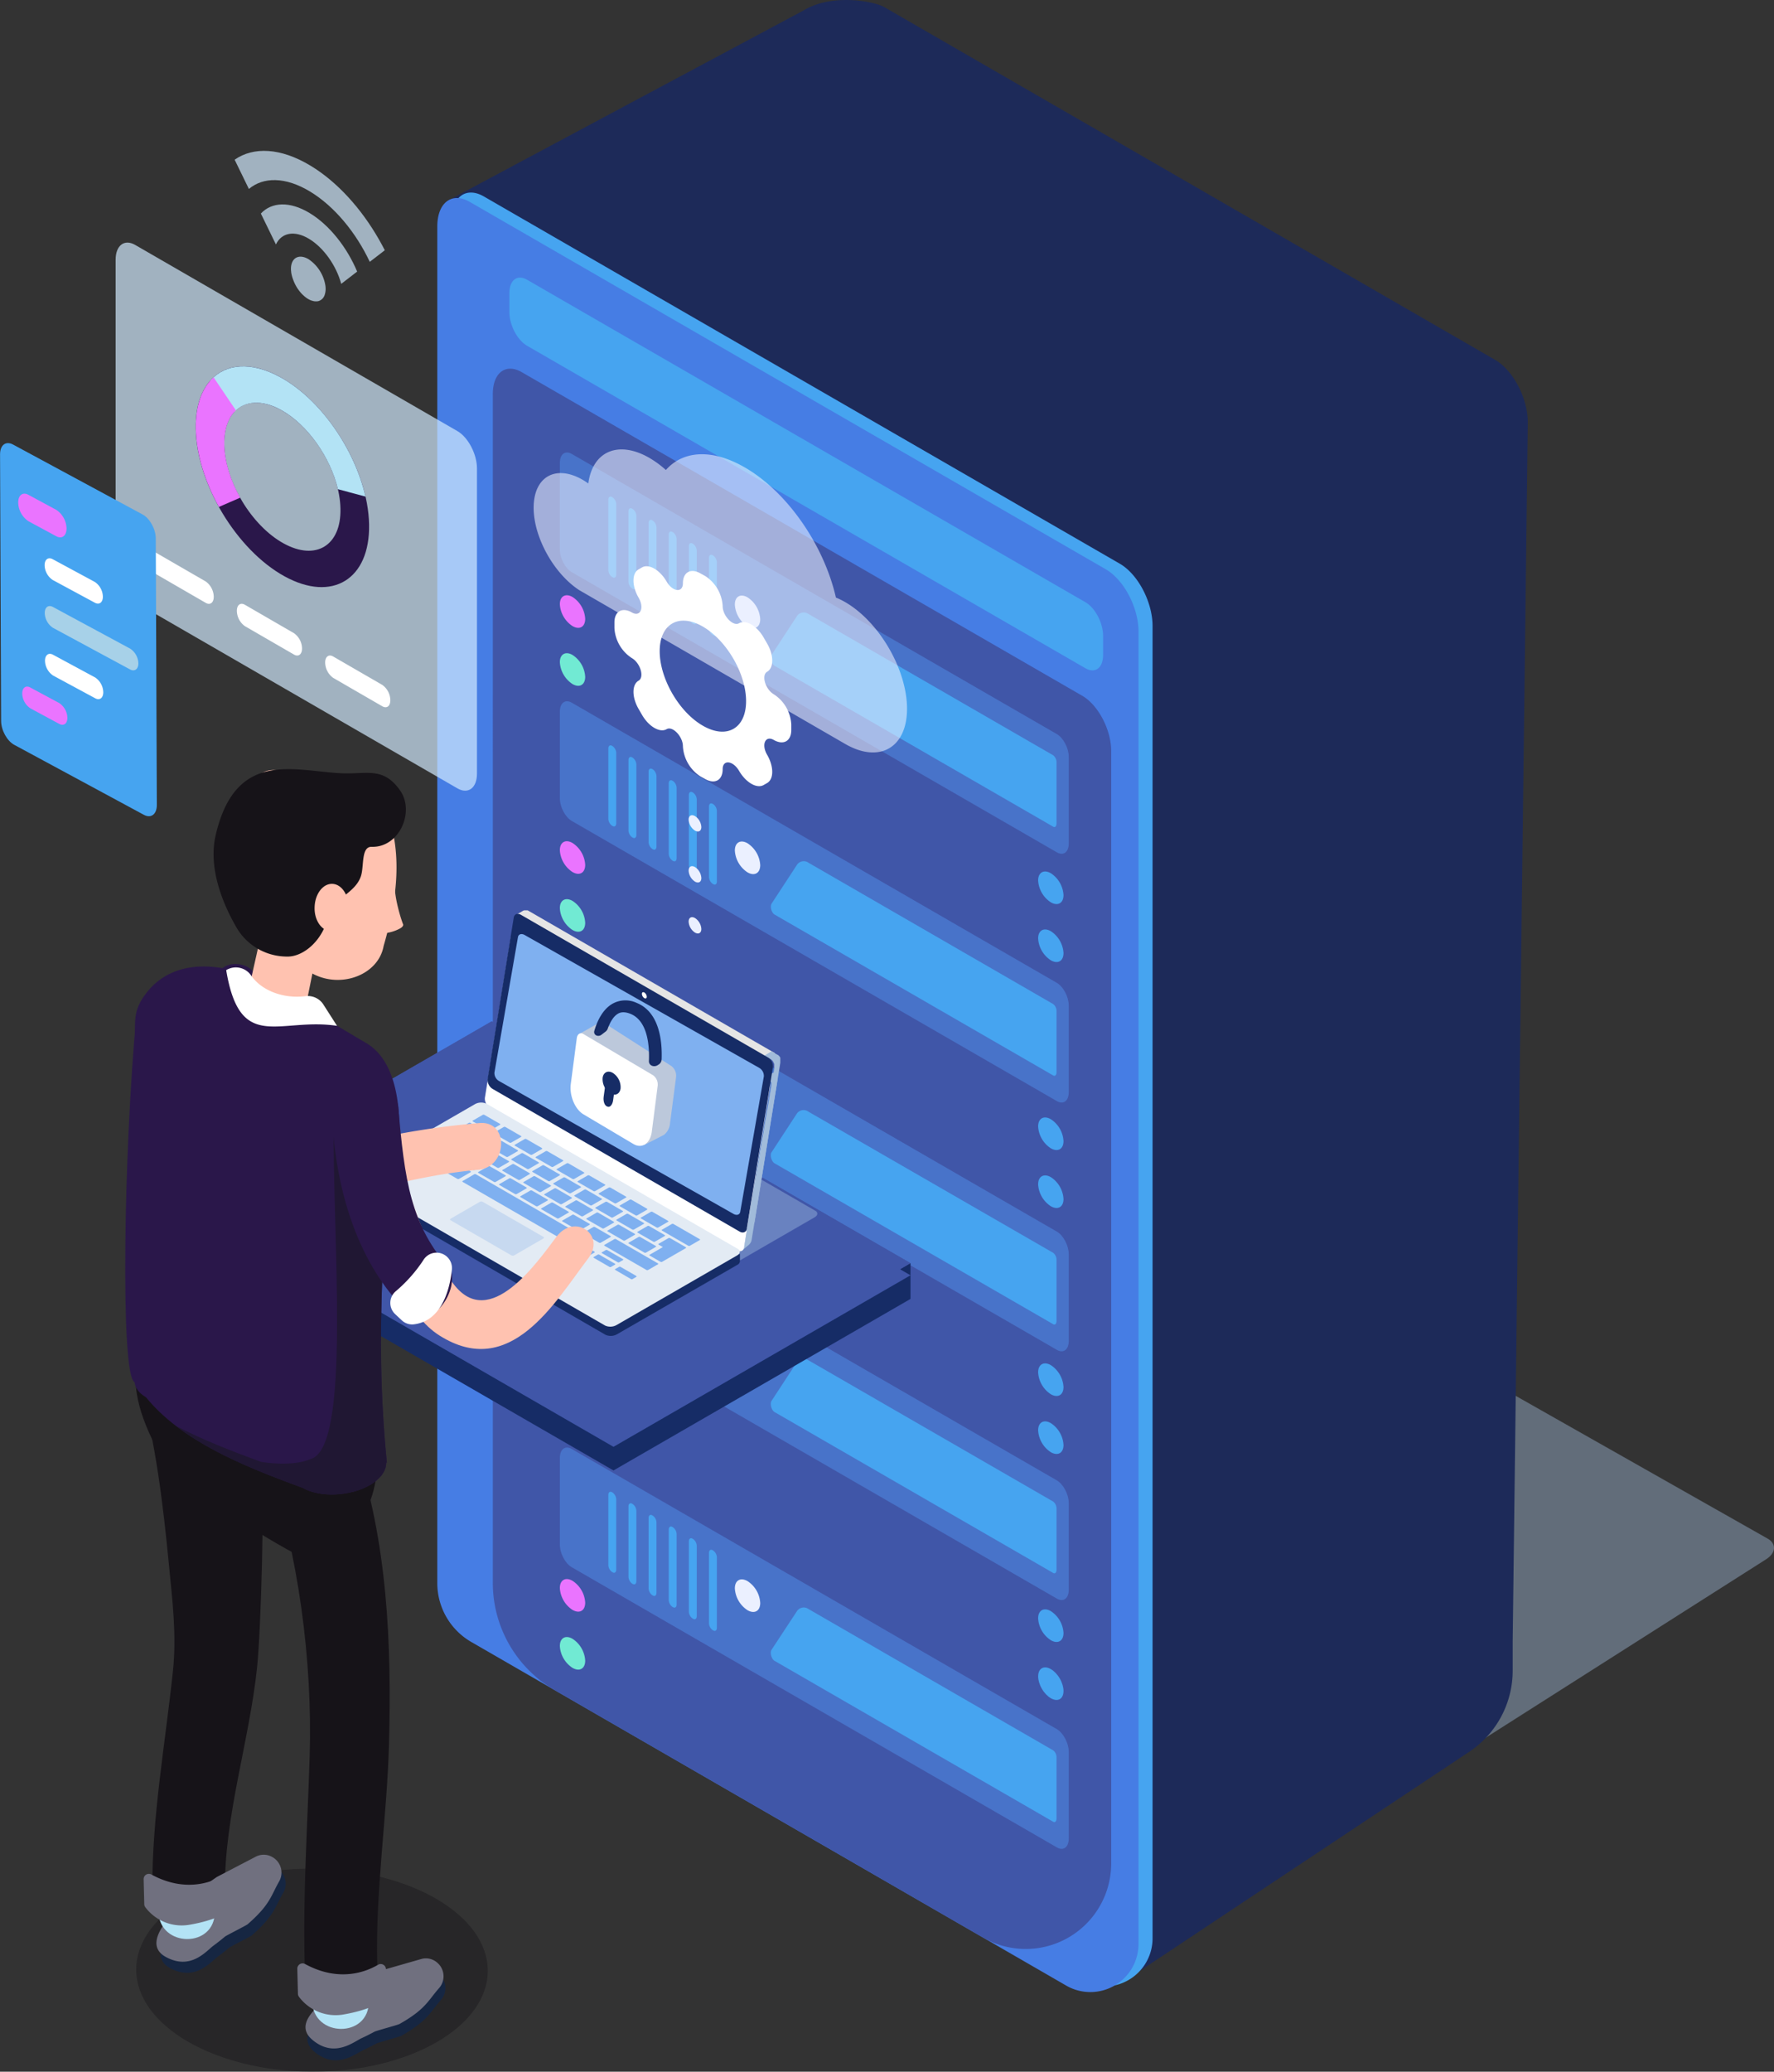 <svg xmlns="http://www.w3.org/2000/svg" viewBox="0 0 649.61 758.38">
  <rect x="0" y="0" width="649.61" height="758.38" fill="#333333" stroke="none"/>
  <title>infrastructuresupport</title>
  <g style="isolation: isolate">
    <g id="image">
      <path d="M1265.46,805.05,980.4,643.57c-3.3-1.87-3.07-5.26.5-7.53l128.15-81.49c3.57-2.27,9.19-2.6,12.49-.73L1406.61,715.3c3.29,1.86,3.07,5.25-.5,7.53L1278,804.32C1274.38,806.59,1268.76,806.92,1265.46,805.05Z" transform="translate(-759.33 -152.07)" style="fill: #a8c4e5;opacity: 0.4;mix-blend-mode: multiply"/>
      <path d="M881.37,525.62c-21.2-3.19-38.47,13-43.54-17.54l1.88-.45c3.21-4.38,10.79-2.84,12.67.66,3,5.64,8.94,7.52,17.49,6.47,2.56-.31-1.56,4.32-.16,6.49Z" transform="translate(-759.33 -152.07)" style="fill: #2a174a"/>
      <path d="M1306.82,283.8l-224-129.31c-4.55-2.19-19.14-4.66-29.12,1.34L923.35,225.52,1062,376.24l16.87,397c0,8.8,27.45,21.92,34.05,25.72,0,0,21-3.88,49.32-9.43l7.45,88.7,127.64-84.88a35.68,35.68,0,0,0,15.92-29.71V753.08l5.53-446.45C1318.77,297.83,1313.42,287.61,1306.82,283.8Z" transform="translate(-759.33 -152.07)" style="fill: #1d2a59"/>
      <path d="M1154.93,876.89a17.63,17.63,0,0,0,26.45-15.26V381.25c0-8.8-5.35-19-12-22.83L936.54,224c-6.6-3.81-11.95.23-11.95,9V729.53a24.9,24.9,0,0,0,12.46,21.57Z" transform="translate(-759.33 -152.07)" style="fill: #46a4f0"/>
      <ellipse cx="873.59" cy="873.29" rx="37.16" ry="64.36" transform="translate(-763.76 1590.06) rotate(-89.69)" style="fill: #161318;opacity: 0.4;mix-blend-mode: multiply"/>
      <path d="M1149.79,878.94a17.64,17.64,0,0,0,26.45-15.27V383.29c0-8.8-5.35-19-12-22.83L931.4,226c-6.59-3.81-11.94.23-11.94,9V731.58a24.89,24.89,0,0,0,12.45,21.56Z" transform="translate(-759.33 -152.07)" style="fill: #467de4"/>
      <path d="M1119.23,861.3a31.3,31.3,0,0,0,47-27.11V427c0-7.79-4.74-16.84-10.58-20.22L950.38,288.3c-5.85-3.37-10.59.21-10.59,8V731.5a45.36,45.36,0,0,0,22.69,39.29Z" transform="translate(-759.33 -152.07)" style="fill: #4056a8"/>
      <path d="M968.7,361.52l177.64,102.56c2.41,1.39,4.36-.08,4.36-3.29V429.13c0-3.21-2-6.94-4.36-8.33L968.7,318.24c-2.41-1.39-4.36.08-4.36,3.3v31.65C964.34,356.4,966.29,360.13,968.7,361.52Z" transform="translate(-759.33 -152.07)" style="fill: #4873c9"/>
      <path d="M1043,395.82l102,58.88c.67.38,1.21-.16,1.21-1.22V431.17a3.25,3.25,0,0,0-1.21-2.61l-89.59-51.72a3,3,0,0,0-4.36.93l-9.12,13.94C1041.18,392.75,1041.82,395.16,1043,395.82Z" transform="translate(-759.33 -152.07)" style="fill: #46a4f0"/>
      <path d="M1020.29,384.53l.21.13c.74.42,1.34,0,1.34-1V358a3.21,3.21,0,0,0-1.34-2.56l-.21-.12c-.74-.43-1.34,0-1.34,1V382A3.19,3.19,0,0,0,1020.29,384.53Z" transform="translate(-759.33 -152.07)" style="fill: #46a4f0"/>
      <path d="M1012.92,380.28l.21.12c.74.43,1.34,0,1.34-1V353.72a3.21,3.21,0,0,0-1.34-2.56l-.21-.12c-.74-.42-1.34,0-1.34,1v25.67A3.21,3.21,0,0,0,1012.92,380.28Z" transform="translate(-759.33 -152.07)" style="fill: #46a4f0"/>
      <path d="M1005.55,376l.21.12c.74.43,1.34,0,1.34-1V349.46a3.19,3.19,0,0,0-1.34-2.55l-.21-.12c-.74-.43-1.34,0-1.34,1v25.67A3.19,3.19,0,0,0,1005.55,376Z" transform="translate(-759.33 -152.07)" style="fill: #46a4f0"/>
      <path d="M998.18,371.77l.21.12c.74.42,1.33,0,1.33-1V345.21a3.2,3.2,0,0,0-1.33-2.56l-.21-.12c-.74-.43-1.34,0-1.34,1v25.67A3.21,3.21,0,0,0,998.18,371.77Z" transform="translate(-759.33 -152.07)" style="fill: #46a4f0"/>
      <path d="M990.81,367.51l.21.12c.73.43,1.33,0,1.33-1V341A3.21,3.21,0,0,0,991,338.4l-.21-.13c-.74-.42-1.34,0-1.34,1V365A3.2,3.2,0,0,0,990.81,367.51Z" transform="translate(-759.33 -152.07)" style="fill: #46a4f0"/>
      <path d="M983.44,363.26l.2.12c.74.42,1.34,0,1.34-1V336.7a3.21,3.21,0,0,0-1.34-2.56l-.2-.12c-.74-.43-1.34,0-1.34,1V360.7A3.22,3.22,0,0,0,983.44,363.26Z" transform="translate(-759.33 -152.07)" style="fill: #46a4f0"/>
      <path d="M968.7,452.59l177.64,102.56c2.41,1.39,4.36-.09,4.36-3.3V520.19c0-3.21-2-6.94-4.36-8.33L968.7,409.3c-2.41-1.39-4.36.09-4.36,3.3v31.65C964.34,447.47,966.29,451.2,968.7,452.59Z" transform="translate(-759.33 -152.07)" style="fill: #4873c9"/>
      <path d="M1043,486.88l102,58.88c.67.38,1.21-.16,1.21-1.21V522.23a3.23,3.23,0,0,0-1.21-2.6l-89.59-51.73a3,3,0,0,0-4.36.93l-9.12,13.94C1041.18,483.81,1041.82,486.23,1043,486.88Z" transform="translate(-759.33 -152.07)" style="fill: #46a4f0"/>
      <path d="M1020.29,475.6l.21.12c.74.43,1.34,0,1.34-1V449a3.21,3.21,0,0,0-1.34-2.56l-.21-.12c-.74-.43-1.34,0-1.34,1V473A3.21,3.21,0,0,0,1020.29,475.6Z" transform="translate(-759.33 -152.07)" style="fill: #46a4f0"/>
      <path d="M1012.92,471.34l.21.12c.74.43,1.34,0,1.34-1V444.78a3.19,3.19,0,0,0-1.34-2.55l-.21-.12c-.74-.43-1.34,0-1.34,1v25.67A3.19,3.19,0,0,0,1012.92,471.34Z" transform="translate(-759.33 -152.07)" style="fill: #46a4f0"/>
      <path d="M1005.55,467.09l.21.12c.74.42,1.34,0,1.34-1V440.53a3.21,3.21,0,0,0-1.34-2.56l-.21-.12c-.74-.43-1.34,0-1.34,1v25.67A3.21,3.21,0,0,0,1005.55,467.09Z" transform="translate(-759.33 -152.07)" style="fill: #46a4f0"/>
      <path d="M998.18,462.83l.21.12c.74.43,1.33,0,1.33-1V436.27a3.21,3.21,0,0,0-1.33-2.56l-.21-.12c-.74-.42-1.34,0-1.34,1v25.66A3.21,3.21,0,0,0,998.18,462.83Z" transform="translate(-759.33 -152.07)" style="fill: #46a4f0"/>
      <path d="M990.81,458.58l.21.12c.73.42,1.33,0,1.33-1V432a3.23,3.23,0,0,0-1.33-2.56l-.21-.12c-.74-.43-1.34,0-1.34,1V456A3.22,3.22,0,0,0,990.81,458.58Z" transform="translate(-759.33 -152.07)" style="fill: #46a4f0"/>
      <path d="M983.44,454.32l.2.12c.74.43,1.34,0,1.34-1V427.76a3.21,3.21,0,0,0-1.34-2.56l-.2-.12c-.74-.42-1.34,0-1.34,1v25.67A3.21,3.21,0,0,0,983.44,454.32Z" transform="translate(-759.33 -152.07)" style="fill: #46a4f0"/>
      <path d="M968.7,543.65l177.64,102.56c2.41,1.39,4.36-.09,4.36-3.3V611.26c0-3.21-2-7-4.36-8.34L968.7,500.37c-2.41-1.4-4.36.08-4.36,3.29v31.66C964.34,538.53,966.29,542.26,968.7,543.65Z" transform="translate(-759.33 -152.07)" style="fill: #4873c9"/>
      <path d="M1043,577.94l102,58.88c.67.39,1.21-.16,1.21-1.21V613.29a3.23,3.23,0,0,0-1.21-2.6L1055.34,559a3,3,0,0,0-4.36.94l-9.12,13.94C1041.18,574.87,1041.82,577.29,1043,577.94Z" transform="translate(-759.33 -152.07)" style="fill: #46a4f0"/>
      <path d="M1020.29,566.66l.21.12c.74.43,1.34,0,1.34-1V540.1a3.19,3.19,0,0,0-1.34-2.55l-.21-.12c-.74-.43-1.34,0-1.34,1v25.67A3.19,3.19,0,0,0,1020.29,566.66Z" transform="translate(-759.33 -152.07)" style="fill: #46a4f0"/>
      <path d="M1012.92,562.41l.21.12c.74.42,1.34,0,1.34-1V535.85a3.21,3.21,0,0,0-1.34-2.56l-.21-.12c-.74-.43-1.34,0-1.34,1v25.67A3.22,3.22,0,0,0,1012.92,562.41Z" transform="translate(-759.33 -152.07)" style="fill: #46a4f0"/>
      <path d="M1005.55,558.15l.21.12c.74.43,1.34,0,1.34-1V531.59a3.22,3.22,0,0,0-1.34-2.56l-.21-.12c-.74-.42-1.34,0-1.34,1v25.67A3.21,3.21,0,0,0,1005.55,558.15Z" transform="translate(-759.33 -152.07)" style="fill: #46a4f0"/>
      <path d="M998.18,553.89l.21.12c.74.43,1.33,0,1.33-1V527.33a3.18,3.18,0,0,0-1.33-2.55l-.21-.12c-.74-.43-1.34,0-1.34,1v25.67A3.19,3.19,0,0,0,998.18,553.89Z" transform="translate(-759.33 -152.07)" style="fill: #46a4f0"/>
      <path d="M990.81,549.64l.21.12c.73.43,1.33,0,1.33-1V523.08a3.23,3.23,0,0,0-1.33-2.56l-.21-.12c-.74-.42-1.34,0-1.34,1v25.67A3.21,3.21,0,0,0,990.81,549.64Z" transform="translate(-759.33 -152.07)" style="fill: #46a4f0"/>
      <path d="M983.44,545.38l.2.12c.74.43,1.34,0,1.34-1V518.82a3.19,3.19,0,0,0-1.34-2.55l-.2-.12c-.74-.43-1.34,0-1.34,1v25.67A3.19,3.19,0,0,0,983.44,545.38Z" transform="translate(-759.33 -152.07)" style="fill: #46a4f0"/>
      <path d="M968.7,634.72l177.64,102.55c2.41,1.39,4.36-.08,4.36-3.29V702.32c0-3.21-2-6.94-4.36-8.33L968.7,591.43c-2.41-1.39-4.36.08-4.36,3.3v31.65C964.34,629.59,966.29,633.32,968.7,634.72Z" transform="translate(-759.33 -152.07)" style="fill: #4873c9"/>
      <path d="M1043,669l102,58.88c.67.38,1.21-.16,1.21-1.22V704.36a3.25,3.25,0,0,0-1.21-2.61L1055.34,650a3,3,0,0,0-4.36.93l-9.12,13.94C1041.18,665.94,1041.82,668.35,1043,669Z" transform="translate(-759.33 -152.07)" style="fill: #46a4f0"/>
      <path d="M1020.29,657.73l.21.12c.74.42,1.34,0,1.34-1V631.17a3.21,3.21,0,0,0-1.34-2.56l-.21-.12c-.74-.43-1.34,0-1.34,1v25.67A3.22,3.22,0,0,0,1020.29,657.73Z" transform="translate(-759.33 -152.07)" style="fill: #46a4f0"/>
      <path d="M1012.92,653.47l.21.12c.74.43,1.34,0,1.34-1V626.91a3.21,3.21,0,0,0-1.34-2.56l-.21-.12c-.74-.42-1.34,0-1.34,1v25.67A3.21,3.21,0,0,0,1012.92,653.47Z" transform="translate(-759.33 -152.07)" style="fill: #46a4f0"/>
      <path d="M1005.55,649.21l.21.12c.74.43,1.34,0,1.34-1V622.65a3.19,3.19,0,0,0-1.34-2.55l-.21-.12c-.74-.43-1.34,0-1.34,1v25.67A3.19,3.19,0,0,0,1005.55,649.21Z" transform="translate(-759.33 -152.07)" style="fill: #46a4f0"/>
      <path d="M998.18,645l.21.12c.74.42,1.33,0,1.33-1V618.4a3.2,3.2,0,0,0-1.33-2.56l-.21-.12c-.74-.43-1.34,0-1.34,1V642.4A3.21,3.21,0,0,0,998.18,645Z" transform="translate(-759.33 -152.07)" style="fill: #46a4f0"/>
      <path d="M990.81,640.7l.21.12c.73.43,1.33,0,1.33-1V614.14a3.21,3.21,0,0,0-1.33-2.55l-.21-.12c-.74-.43-1.34,0-1.34,1v25.67A3.19,3.19,0,0,0,990.81,640.7Z" transform="translate(-759.33 -152.07)" style="fill: #46a4f0"/>
      <path d="M983.44,636.45l.2.12c.74.42,1.34,0,1.34-1V609.89a3.21,3.21,0,0,0-1.34-2.56l-.2-.12c-.74-.43-1.34,0-1.34,1v25.67A3.21,3.21,0,0,0,983.44,636.45Z" transform="translate(-759.33 -152.07)" style="fill: #46a4f0"/>
      <path d="M968.7,725.78l177.64,102.56c2.41,1.39,4.36-.09,4.36-3.3V793.38c0-3.21-2-6.94-4.36-8.33L968.7,682.49c-2.41-1.39-4.36.09-4.36,3.3v31.65C964.34,720.66,966.29,724.39,968.7,725.78Z" transform="translate(-759.33 -152.07)" style="fill: #4873c9"/>
      <path d="M1043,760.07l102,58.88c.67.38,1.21-.16,1.21-1.21V795.42a3.23,3.23,0,0,0-1.21-2.6l-89.59-51.73a3,3,0,0,0-4.36.93L1041.86,756C1041.18,757,1041.82,759.42,1043,760.07Z" transform="translate(-759.33 -152.07)" style="fill: #46a4f0"/>
      <path d="M1020.29,748.79l.21.12c.74.43,1.34,0,1.34-1V722.23a3.21,3.21,0,0,0-1.34-2.56l-.21-.12c-.74-.42-1.34,0-1.34,1v25.67A3.21,3.21,0,0,0,1020.29,748.79Z" transform="translate(-759.33 -152.07)" style="fill: #46a4f0"/>
      <path d="M1012.92,744.53l.21.12c.74.43,1.34,0,1.34-1V718a3.19,3.19,0,0,0-1.34-2.55l-.21-.12c-.74-.43-1.34,0-1.34,1V742A3.19,3.19,0,0,0,1012.92,744.53Z" transform="translate(-759.33 -152.07)" style="fill: #46a4f0"/>
      <path d="M1005.55,740.28l.21.12c.74.42,1.34,0,1.34-1V713.72a3.21,3.21,0,0,0-1.34-2.56l-.21-.12c-.74-.43-1.34,0-1.34,1v25.67A3.21,3.21,0,0,0,1005.55,740.28Z" transform="translate(-759.33 -152.07)" style="fill: #46a4f0"/>
      <path d="M998.18,736l.21.12c.74.43,1.33,0,1.33-1V709.46a3.18,3.18,0,0,0-1.33-2.55l-.21-.13c-.74-.42-1.34,0-1.34,1v25.66A3.21,3.21,0,0,0,998.18,736Z" transform="translate(-759.33 -152.07)" style="fill: #46a4f0"/>
      <path d="M990.81,731.77l.21.12c.73.42,1.33,0,1.33-1V705.21a3.23,3.23,0,0,0-1.33-2.56l-.21-.12c-.74-.43-1.34,0-1.34,1v25.67A3.22,3.22,0,0,0,990.81,731.77Z" transform="translate(-759.33 -152.07)" style="fill: #46a4f0"/>
      <path d="M983.44,727.51l.2.12c.74.43,1.34,0,1.34-1V701a3.21,3.21,0,0,0-1.34-2.56l-.2-.12c-.74-.42-1.34,0-1.34,1V725A3.21,3.21,0,0,0,983.44,727.51Z" transform="translate(-759.33 -152.07)" style="fill: #46a4f0"/>
      <path d="M952.31,278.63l204.5,118.07c3.57,2.06,6.46-.13,6.46-4.88v-6.95c0-4.76-2.89-10.28-6.46-12.34L952.31,254.46c-3.56-2.05-6.45.13-6.45,4.88v7C945.86,271.05,948.75,276.57,952.31,278.63Z" transform="translate(-759.33 -152.07)" style="fill: #46a4f0"/>
      <path d="M1028.42,373.38a10.23,10.23,0,0,0,4.64,8c2.57,1.48,4.65.3,4.65-2.64a10.21,10.21,0,0,0-4.65-8C1030.5,369.25,1028.42,370.43,1028.42,373.38Z" transform="translate(-759.33 -152.07)" style="fill: #ebf0ff"/>
      <path d="M964.34,373.26a10.24,10.24,0,0,0,4.64,8c2.57,1.48,4.64.3,4.64-2.65a10.2,10.2,0,0,0-4.64-8C966.42,369.14,964.34,370.32,964.34,373.26Z" transform="translate(-759.33 -152.07)" style="fill: #ea74ff"/>
      <path d="M964.34,394.48a10.24,10.24,0,0,0,4.64,8c2.57,1.48,4.64.29,4.64-2.65a10.22,10.22,0,0,0-4.64-8C966.42,390.35,964.34,391.54,964.34,394.48Z" transform="translate(-759.33 -152.07)" style="fill: #71ead3"/>
      <path d="M1139.48,474.38a10.23,10.23,0,0,0,4.65,8c2.56,1.48,4.64.29,4.64-2.65a10.26,10.26,0,0,0-4.64-8C1141.56,470.25,1139.48,471.44,1139.48,474.38Z" transform="translate(-759.33 -152.07)" style="fill: #46a4f0"/>
      <path d="M1139.48,495.6a10.23,10.23,0,0,0,4.65,8c2.56,1.48,4.64.29,4.64-2.65a10.24,10.24,0,0,0-4.64-8C1141.56,491.47,1139.48,492.66,1139.48,495.6Z" transform="translate(-759.33 -152.07)" style="fill: #46a4f0"/>
      <path d="M1028.42,463.41a10.24,10.24,0,0,0,4.64,8c2.57,1.48,4.65.29,4.65-2.65a10.23,10.23,0,0,0-4.65-8C1030.5,459.28,1028.42,460.47,1028.42,463.41Z" transform="translate(-759.33 -152.07)" style="fill: #ebf0ff"/>
      <path d="M964.34,463.3a10.23,10.23,0,0,0,4.64,8c2.57,1.48,4.64.3,4.64-2.64a10.22,10.22,0,0,0-4.64-8C966.42,459.17,964.34,460.36,964.34,463.3Z" transform="translate(-759.33 -152.07)" style="fill: #ea74ff"/>
      <path d="M964.34,484.51a10.23,10.23,0,0,0,4.64,8c2.57,1.48,4.64.3,4.64-2.65a10.2,10.2,0,0,0-4.64-8C966.42,480.39,964.34,481.57,964.34,484.51Z" transform="translate(-759.33 -152.07)" style="fill: #71ead3"/>
      <path d="M1139.48,564.42a10.21,10.21,0,0,0,4.65,8c2.56,1.48,4.64.3,4.64-2.64a10.23,10.23,0,0,0-4.64-8C1141.56,560.29,1139.48,561.47,1139.48,564.42Z" transform="translate(-759.33 -152.07)" style="fill: #46a4f0"/>
      <path d="M1139.48,585.63a10.21,10.21,0,0,0,4.65,8c2.56,1.48,4.64.3,4.64-2.65a10.23,10.23,0,0,0-4.64-8C1141.56,581.51,1139.48,582.69,1139.48,585.63Z" transform="translate(-759.33 -152.07)" style="fill: #46a4f0"/>
      <path d="M1028.42,553.44a10.23,10.23,0,0,0,4.64,8c2.57,1.48,4.65.3,4.65-2.65a10.21,10.21,0,0,0-4.65-8C1030.5,549.32,1028.42,550.5,1028.42,553.44Z" transform="translate(-759.33 -152.07)" style="fill: #ebf0ff"/>
      <path d="M964.34,553.33a10.24,10.24,0,0,0,4.64,8c2.57,1.48,4.64.29,4.64-2.65a10.2,10.2,0,0,0-4.64-8C966.42,549.2,964.34,550.39,964.34,553.33Z" transform="translate(-759.33 -152.07)" style="fill: #ea74ff"/>
      <path d="M964.34,574.55a10.24,10.24,0,0,0,4.64,8c2.57,1.48,4.64.29,4.64-2.65a10.22,10.22,0,0,0-4.64-8C966.42,570.42,964.34,571.61,964.34,574.55Z" transform="translate(-759.33 -152.07)" style="fill: #71ead3"/>
      <path d="M1139.48,654.45a10.23,10.23,0,0,0,4.65,8c2.56,1.48,4.64.29,4.64-2.65a10.24,10.24,0,0,0-4.64-8C1141.56,650.32,1139.48,651.51,1139.48,654.45Z" transform="translate(-759.33 -152.07)" style="fill: #46a4f0"/>
      <path d="M1139.48,675.67a10.21,10.21,0,0,0,4.65,8c2.56,1.48,4.64.3,4.64-2.64a10.24,10.24,0,0,0-4.64-8C1141.56,671.54,1139.48,672.73,1139.48,675.67Z" transform="translate(-759.33 -152.07)" style="fill: #46a4f0"/>
      <path d="M1028.42,643.48a10.24,10.24,0,0,0,4.64,8c2.57,1.48,4.65.29,4.65-2.65a10.23,10.23,0,0,0-4.65-8C1030.5,639.35,1028.42,640.54,1028.42,643.48Z" transform="translate(-759.33 -152.07)" style="fill: #ebf0ff"/>
      <path d="M964.34,643.37a10.23,10.23,0,0,0,4.64,8c2.57,1.48,4.64.3,4.64-2.64a10.2,10.2,0,0,0-4.64-8C966.42,639.24,964.34,640.42,964.34,643.37Z" transform="translate(-759.33 -152.07)" style="fill: #ea74ff"/>
      <path d="M964.34,664.58a10.23,10.23,0,0,0,4.64,8c2.57,1.48,4.64.3,4.64-2.65a10.2,10.2,0,0,0-4.64-8C966.42,660.46,964.34,661.64,964.34,664.58Z" transform="translate(-759.33 -152.07)" style="fill: #71ead3"/>
      <path d="M1139.48,744.49a10.21,10.21,0,0,0,4.65,8c2.56,1.48,4.64.3,4.64-2.64a10.23,10.23,0,0,0-4.64-8C1141.56,740.36,1139.48,741.54,1139.48,744.49Z" transform="translate(-759.33 -152.07)" style="fill: #46a4f0"/>
      <ellipse cx="1144.13" cy="768.38" rx="3.78" ry="6.54" transform="translate(-990.72 530.4) rotate(-30.31)" style="fill: #46a4f0"/>
      <path d="M1028.42,733.51a10.24,10.24,0,0,0,4.64,8c2.57,1.48,4.65.3,4.65-2.65a10.21,10.21,0,0,0-4.65-8C1030.5,729.39,1028.42,730.57,1028.42,733.51Z" transform="translate(-759.33 -152.07)" style="fill: #ebf0ff"/>
      <path d="M964.34,733.4a10.24,10.24,0,0,0,4.64,8c2.57,1.48,4.64.29,4.64-2.65a10.22,10.22,0,0,0-4.64-8C966.42,729.27,964.34,730.46,964.34,733.4Z" transform="translate(-759.33 -152.07)" style="fill: #ea74ff"/>
      <path d="M964.34,754.62a10.23,10.23,0,0,0,4.64,8c2.57,1.48,4.64.3,4.64-2.64a10.22,10.22,0,0,0-4.64-8C966.42,750.49,964.34,751.68,964.34,754.62Z" transform="translate(-759.33 -152.07)" style="fill: #71ead3"/>
      <g>
        <polygon points="224.65 538.28 71.32 449.75 180.07 386.96 333.41 475.49 224.65 538.28" style="fill: #162c66"/>
        <polygon points="71.32 436.66 71.32 449.75 333.41 462.4 333.41 475.49 71.32 436.66" style="fill: #162c66"/>
        <polygon points="224.65 525.19 71.32 436.66 180.07 373.87 333.41 462.4 224.65 525.19" style="fill: #4056a8"/>
        <polygon points="224.65 525.19 71.32 436.66 180.07 373.87 333.41 462.4 224.65 525.19" style="fill: #4056a8"/>
        <polygon points="224.65 529.63 71.32 441.1 180.07 378.31 333.41 466.84 224.65 529.63" style="fill: #4056a8"/>
      </g>
      <g>
        <path d="M1009.3,623.34l-92.08-53.16c-1.07-.61-.93-1.7.3-2.41l44.12-25.47a4.69,4.69,0,0,1,4.18-.18l92.08,53.17c1.06.61.93,1.7-.3,2.41l-44.12,25.47A4.65,4.65,0,0,1,1009.3,623.34Z" transform="translate(-759.33 -152.07)" style="fill: #a8c4e5;opacity: 0.4;mix-blend-mode: multiply"/>
        <path d="M1044,547.74h0a.31.31,0,0,0,0-.1v-.12h0s0,0,0-.07a.34.34,0,0,0,0-.1v-.1s0-.07,0-.1,0-.06,0-.09h0a.36.36,0,0,1,0-.1l0-.1v0l0-.06,0-.09a.19.19,0,0,1,0-.07h0l0-.09a.36.36,0,0,1,0-.09v-.08a.36.36,0,0,1,0-.09l0-.09h0v0a.41.41,0,0,0,0-.09s0,0,0-.08l0-.06,0,0-.08-.14,0,0h0l-.12-.16,0,0v0l0-.06-.08-.09,0,0,0,0,0,0-.08-.08-.05-.06h0l-.08-.08-.09-.08h0l-.08-.07-.09-.07h0l-.06,0-.09-.07h0l0,0-.1,0-.49-.29-2.73,1.48.68.39.09.06.09.07.09.07,0,0,.14.11h0l.14.13v0l.13.13v0l.12.14,0,0,.11.14,0,.07.06.1.07.1s0,.05,0,.08a.21.21,0,0,1,0,.06l.06.11,0,0,.08.16v0s0,.11.08.17h0c0,.06,0,.12.07.17v0l0,.17v0l0,.16v0l0,.17v0c0,.06,0,.11,0,.17v0c0,.06,0,.12,0,.17v.29a.41.41,0,0,1,0,.11.45.45,0,0,1,0,.11s0,.06,0,.08l0,.16L1031.87,608c0,.28-1.12,2.05-.88,1.91l2.58-2.18a3.09,3.09,0,0,0,1-1.81l9.24-57.12.11-.7s0,0,0-.08V548h0v-.13a.22.22,0,0,1,0-.08Z" transform="translate(-759.33 -152.07)" style="fill: #a1bbda"/>
        <path d="M1039.51,546a3.88,3.88,0,0,1,1.84,3.64l-9.56,59.06c-.21,1.31-1.37,1.79-2.6,1.08l-90.45-52.23a3.85,3.85,0,0,1-1.85-3.63l9.56-59.07a1.59,1.59,0,0,1,2.6-1.07Z" transform="translate(-759.33 -152.07)" style="fill: #fff"/>
        <path d="M1042.64,537.33,953,485.57h0l-.13-.08h0l-.24-.13-.09-.05-.09,0-.1,0-.1,0-.09,0-.11,0h0l-.09,0h-.67l-.18.05h0l-.22.1-2.63,1.53.21-.09.09,0,.1,0,.13,0H949l.19,0h0l.21,0h0l.21.07h0l.23.1.09.05.07,0,.5.28h0l89.79,51.85a.32.32,0,0,0,.33,0l2-1.15A.33.33,0,0,0,1042.64,537.33Zm-90.54-51.6Z" transform="translate(-759.33 -152.07)" style="fill: #e5e5e5"/>
        <path d="M1045.07,540.86h0v-.1a.31.31,0,0,0,0-.1v0h0v-.07s0-.07,0-.1v-.1a.36.36,0,0,0,0-.1.29.29,0,0,0,0-.09h0a.36.36,0,0,0,0-.1l0-.1v0h0v-.06l0-.09,0-.07h0l0-.09,0-.09,0,0v-.05l0-.09,0-.09h0l-.05-.09a.56.56,0,0,0,0-.08l0-.06,0,0-.08-.13,0,0h0l-.12-.16v0l0,0,0,0-.07-.09,0,0v0l0,0-.07-.08-.06-.06h0l-.08-.08-.08-.08h0a.27.27,0,0,0-.08-.07l-.09-.08h0l-.07-.05-.09-.07,0,0h0a.1.1,0,0,0,0,0l-.09,0-2.19-1.27-2.69,1.62,2.34,1.23.09.06.09.07.09.06,0,0,.14.12h0l.14.13,0,0,.12.13,0,0,.11.13,0,0a.76.76,0,0,1,.11.14l0,.07.07.09.06.11.05.07,0,.07a.41.41,0,0,1,.07.11v0a1.19,1.19,0,0,1,.08.16h0c0,.06.05.12.07.17v0l.06.17v0a1.09,1.09,0,0,1,0,.17v0a1.36,1.36,0,0,1,0,.17v0c0,.05,0,.11,0,.16v0a1,1,0,0,1,0,.17v0c0,.06,0,.11,0,.17s0,.06,0,.09v.1a.34.34,0,0,1,0,.1v.1s0,.08,0,.12,0,0,0,.08l0,.16L1033,601.15c0,.28-1.12,2.05-.87,1.91l2.57-2.19a2.94,2.94,0,0,0,1-1.81l9.24-57.12c0-.27.12-.69.12-.69s0-.06,0-.08a.22.22,0,0,1,0-.08h0v0s0-.06,0-.1v-.08Z" transform="translate(-759.33 -152.07)" style="fill: #a1bbda"/>
        <path d="M1040.51,539.14a3.88,3.88,0,0,1,1.84,3.64l-9.56,59.06c-.21,1.3-1.37,1.78-2.6,1.08l-90.46-52.23a3.87,3.87,0,0,1-1.84-3.64L947.45,488c.21-1.3,1.37-1.78,2.6-1.07Z" transform="translate(-759.33 -152.07)" style="fill: #162c66"/>
        <path d="M1037.28,542.94a3.41,3.41,0,0,1,1.76,3.17l-8.64,49.55c-.19,1.1-1.29,1.44-2.46.79l-85.79-48.61a3.37,3.37,0,0,1-1.76-3.17L949,495.12c.19-1.09,1.29-1.44,2.45-.78Z" transform="translate(-759.33 -152.07)" style="fill: #7fb0f0"/>
        <path d="M996.17,516.94c0,.57-.4.8-.89.51a2,2,0,0,1-.9-1.55c0-.57.4-.79.9-.51A2,2,0,0,1,996.17,516.94Z" transform="translate(-759.33 -152.07)" style="fill: #fff"/>
        <path d="M1030.28,613.79l0-2.75-3.53,1.37-.76-1.75-88.49-51.08a4.87,4.87,0,0,0-4.28.17l-38.2,22v-.61L889,584l-.88-.33.08,2.69a1.22,1.22,0,0,0,.66,1L981,640.66a4.65,4.65,0,0,0,4.17-.11l44.12-25.44a1.67,1.67,0,0,0,1-1.34Z" transform="translate(-759.33 -152.07)" style="fill: #162c66"/>
        <path d="M980.91,637.31l-92.08-53.17c-1.06-.61-.93-1.7.3-2.41l44.12-25.47a4.69,4.69,0,0,1,4.18-.18l92.08,53.17c1.07.61.93,1.7-.3,2.41l-44.12,25.47A4.69,4.69,0,0,1,980.91,637.31Z" transform="translate(-759.33 -152.07)" style="fill: #e3ebf4"/>
        <path d="M946.6,611.62l-22.29-12.87c-.26-.15-.22-.41.07-.58L935.06,592a1.13,1.13,0,0,1,1,0l22.29,12.87c.26.15.22.41-.07.58l-10.68,6.17A1.13,1.13,0,0,1,946.6,611.62Z" transform="translate(-759.33 -152.07)" style="fill: #c7d9f0"/>
        <g>
          <path d="M938.77,565.93a.69.69,0,0,1-.61-.07l-5.59-3.22c-.2-.12-.25-.28-.12-.35l3.7-2.14a.69.69,0,0,1,.61.07l5.59,3.22c.2.12.26.28.12.35Z" transform="translate(-759.33 -152.07)" style="fill: #7fb0f0"/>
          <path d="M945.26,575.57a.76.76,0,0,1-.61-.07l-5.59-3.23c-.2-.12-.26-.27-.12-.35l3.7-2.14a.69.69,0,0,1,.61.07l5.59,3.23c.2.11.25.27.12.35Z" transform="translate(-759.33 -152.07)" style="fill: #7fb0f0"/>
          <path d="M942,579.57a.73.73,0,0,1-.61-.08l-5.59-3.22c-.2-.12-.26-.28-.12-.35l3.7-2.14a.69.69,0,0,1,.61.07l5.59,3.23c.2.11.25.27.12.34Z" transform="translate(-759.33 -152.07)" style="fill: #7fb0f0"/>
          <path d="M933.11,580.34a.76.76,0,0,1-.61-.07L926.91,577c-.2-.11-.25-.27-.12-.35l3.7-2.14a.72.72,0,0,1,.61.07l5.59,3.23c.2.11.25.27.12.35Z" transform="translate(-759.33 -152.07)" style="fill: #7fb0f0"/>
          <path d="M917.72,578.09a.67.67,0,0,1-.6-.07l-5.59-3.22c-.21-.12-.26-.28-.13-.35l4.35-2.52a.76.76,0,0,1,.61.07l5.59,3.23c.2.12.25.27.12.35Z" transform="translate(-759.33 -152.07)" style="fill: #7fb0f0"/>
          <path d="M927.36,583.65a.9.9,0,0,1-.72-.13l-7.32-4.23c-.27-.15-.37-.34-.24-.41l4.35-2.52a1,1,0,0,1,.72.14l7.32,4.23c.27.15.37.34.24.41Z" transform="translate(-759.33 -152.07)" style="fill: #7fb0f0"/>
          <path d="M975.48,611.46a.69.69,0,0,1-.57-.09l-5.58-3.23c-.21-.11-.28-.26-.17-.33l1.61-.92a.66.66,0,0,1,.57.09l5.58,3.23c.2.11.28.26.17.32Z" transform="translate(-759.33 -152.07)" style="fill: #7fb0f0"/>
          <path d="M983,615.88a.66.66,0,0,1-.57-.09l-5.58-3.22c-.21-.12-.28-.27-.17-.33l1.6-.93a.72.72,0,0,1,.58.09l5.58,3.23c.2.11.28.26.17.33Z" transform="translate(-759.33 -152.07)" style="fill: #7fb0f0"/>
          <path d="M990.87,620.35a.68.68,0,0,1-.56-.1L984.72,617c-.2-.12-.28-.27-.18-.33l1.55-.89a.71.71,0,0,1,.57.1l5.58,3.22c.2.12.28.26.18.33Z" transform="translate(-759.33 -152.07)" style="fill: #7fb0f0"/>
          <path d="M986,614.18a.68.68,0,0,1-.56-.1l-5.59-3.22c-.2-.12-.28-.27-.18-.33l1.55-.89a.68.68,0,0,1,.56.1l5.59,3.22c.2.12.28.26.18.32Z" transform="translate(-759.33 -152.07)" style="fill: #7fb0f0"/>
          <path d="M965.82,605.84a.69.69,0,0,1-.61-.07l-36.38-21c-.2-.12-.26-.28-.13-.35l4.35-2.52a.73.73,0,0,1,.61.08L970,603c.2.12.26.28.13.35Z" transform="translate(-759.33 -152.07)" style="fill: #7fb0f0"/>
          <path d="M962.09,602.66l-.31-.16-28.95-16.71a1.62,1.62,0,0,1-.28-.18l.27-.15a1.73,1.73,0,0,1,.31.16l29,16.71.28.17Z" transform="translate(-759.33 -152.07)" style="fill: #7fb0f0"/>
          <path d="M926.36,582.27a.08.08,0,0,1-.05,0L922,579.79l0,0,.28-.15h.05l4.28,2.47s0,0,0,0Z" transform="translate(-759.33 -152.07)" style="fill: #7fb0f0"/>
          <path d="M915.41,575.47h0l-1.81-1.05s0,0,0,0l.27-.16h0l1.81,1s0,0,0,0Z" transform="translate(-759.33 -152.07)" style="fill: #7fb0f0"/>
          <path d="M940.77,584.76a.73.73,0,0,1-.61-.08l-5.59-3.22c-.19-.12-.25-.28-.12-.35l3.7-2.14a.69.69,0,0,1,.61.07l5.59,3.22c.2.12.26.28.13.36Z" transform="translate(-759.33 -152.07)" style="fill: #7fb0f0"/>
          <path d="M948.47,589.2a.76.76,0,0,1-.61-.07l-5.59-3.23c-.2-.11-.25-.27-.12-.35l3.7-2.14a.72.72,0,0,1,.61.07l5.59,3.23c.2.11.25.27.12.35Z" transform="translate(-759.33 -152.07)" style="fill: #7fb0f0"/>
          <path d="M956.17,593.64a.72.72,0,0,1-.61-.07L950,590.34c-.2-.11-.25-.27-.12-.35l3.7-2.14a.76.76,0,0,1,.61.07l5.59,3.23c.2.11.25.27.12.35Z" transform="translate(-759.33 -152.07)" style="fill: #7fb0f0"/>
          <path d="M963.86,598.08a.67.67,0,0,1-.6-.07l-5.59-3.22c-.21-.12-.26-.28-.13-.36l3.71-2.14a.73.73,0,0,1,.61.08l5.59,3.22c.2.12.25.28.12.35Z" transform="translate(-759.33 -152.07)" style="fill: #7fb0f0"/>
          <path d="M971.56,602.52a.69.69,0,0,1-.61-.07l-5.59-3.22c-.2-.12-.25-.28-.12-.35l3.71-2.14a.67.67,0,0,1,.6.07l5.59,3.22c.2.12.26.28.13.35Z" transform="translate(-759.33 -152.07)" style="fill: #7fb0f0"/>
          <path d="M979.26,607a.69.69,0,0,1-.61-.07l-5.59-3.22c-.2-.12-.25-.28-.12-.35l3.7-2.14a.69.69,0,0,1,.61.07l5.59,3.22c.2.12.26.28.12.35Z" transform="translate(-759.33 -152.07)" style="fill: #7fb0f0"/>
          <path d="M996.6,617a.72.72,0,0,1-.61-.07l-15.23-8.79c-.2-.12-.26-.28-.12-.35l3.7-2.14a.69.69,0,0,1,.61.07l15.23,8.79c.2.11.25.27.12.35Z" transform="translate(-759.33 -152.07)" style="fill: #7fb0f0"/>
          <path d="M949.64,584a.69.69,0,0,1-.61-.07l-5.59-3.22c-.2-.12-.25-.28-.12-.35L947,578.2a.67.67,0,0,1,.6.07l5.59,3.22c.2.12.25.28.12.35Z" transform="translate(-759.33 -152.07)" style="fill: #7fb0f0"/>
          <path d="M957.34,588.43a.73.73,0,0,1-.61-.08l-5.59-3.22c-.2-.12-.26-.27-.12-.35l3.7-2.14a.69.69,0,0,1,.61.07l5.59,3.23c.2.11.25.27.12.34Z" transform="translate(-759.33 -152.07)" style="fill: #7fb0f0"/>
          <path d="M965,592.87a.74.74,0,0,1-.6-.07l-5.59-3.23c-.2-.11-.26-.27-.13-.35l3.71-2.14a.72.72,0,0,1,.61.07l5.58,3.23c.2.11.26.27.13.35Z" transform="translate(-759.33 -152.07)" style="fill: #7fb0f0"/>
          <path d="M972.73,597.31a.7.7,0,0,1-.6-.07L966.54,594c-.21-.11-.26-.27-.13-.35l3.71-2.14a.74.74,0,0,1,.6.07l5.59,3.23c.2.11.26.27.13.35Z" transform="translate(-759.33 -152.07)" style="fill: #7fb0f0"/>
          <path d="M980.43,601.75a.7.7,0,0,1-.6-.07l-5.6-3.23c-.2-.12-.25-.27-.12-.35l3.71-2.14a.74.74,0,0,1,.6.07l5.59,3.23c.2.11.26.27.13.35Z" transform="translate(-759.33 -152.07)" style="fill: #7fb0f0"/>
          <path d="M988.13,606.19a.72.72,0,0,1-.61-.07l-5.59-3.23c-.2-.11-.26-.27-.12-.35l3.7-2.14a.73.73,0,0,1,.61.08l5.59,3.22c.2.12.25.27.12.35Z" transform="translate(-759.33 -152.07)" style="fill: #7fb0f0"/>
          <path d="M995.82,610.63a.67.67,0,0,1-.6-.07l-5.59-3.23c-.2-.11-.26-.27-.12-.34l3.7-2.14a.67.67,0,0,1,.6.07l5.6,3.22c.2.12.25.28.12.35Z" transform="translate(-759.33 -152.07)" style="fill: #7fb0f0"/>
          <path d="M952.92,580a.69.69,0,0,1-.61-.07l-5.59-3.22c-.2-.12-.25-.27-.12-.35l3.71-2.14a.67.67,0,0,1,.6.07l5.59,3.22c.2.12.25.28.12.35Z" transform="translate(-759.33 -152.07)" style="fill: #7fb0f0"/>
          <path d="M960.61,584.43a.74.74,0,0,1-.6-.07l-5.59-3.23c-.2-.12-.26-.27-.12-.35l3.7-2.14a.69.69,0,0,1,.61.07l5.59,3.23c.19.11.25.27.12.35Z" transform="translate(-759.33 -152.07)" style="fill: #7fb0f0"/>
          <path d="M968.31,588.87a.72.72,0,0,1-.61-.07l-5.59-3.23c-.2-.11-.25-.27-.12-.35l3.71-2.14a.74.74,0,0,1,.6.07l5.59,3.23c.2.11.26.27.13.35Z" transform="translate(-759.33 -152.07)" style="fill: #7fb0f0"/>
          <path d="M976,593.31a.69.69,0,0,1-.61-.07L969.81,590c-.2-.11-.26-.27-.12-.35l3.7-2.14a.76.76,0,0,1,.61.07l5.59,3.23c.2.12.25.27.12.35Z" transform="translate(-759.33 -152.07)" style="fill: #7fb0f0"/>
          <path d="M983.71,597.75a.72.72,0,0,1-.61-.07l-5.59-3.23c-.2-.11-.25-.27-.12-.35L981.1,592a.74.74,0,0,1,.6.07l5.59,3.23c.2.11.25.27.12.35Z" transform="translate(-759.33 -152.07)" style="fill: #7fb0f0"/>
          <path d="M991.41,602.19a.69.69,0,0,1-.61-.07l-5.59-3.23c-.2-.11-.26-.27-.12-.35l3.7-2.14a.76.76,0,0,1,.61.07L995,599.7c.21.12.26.28.13.35Z" transform="translate(-759.33 -152.07)" style="fill: #7fb0f0"/>
          <path d="M999.1,606.63a.66.66,0,0,1-.6-.07l-5.6-3.22c-.2-.12-.25-.28-.12-.35l3.71-2.14a.67.67,0,0,1,.6.07l5.59,3.22c.2.12.26.28.13.35Z" transform="translate(-759.33 -152.07)" style="fill: #7fb0f0"/>
          <path d="M937.56,571.12a.69.69,0,0,1-.61-.07l-9.48-5.47c-.2-.11-.26-.27-.12-.35l3.7-2.14a.76.76,0,0,1,.61.07l9.48,5.47c.2.12.26.28.12.35Z" transform="translate(-759.33 -152.07)" style="fill: #7fb0f0"/>
          <path d="M1011.9,608.13a.72.72,0,0,1-.61-.07l-9.48-5.47c-.19-.12-.25-.28-.12-.35l3.7-2.14a.69.69,0,0,1,.61.07l9.48,5.47c.2.11.26.27.12.35Z" transform="translate(-759.33 -152.07)" style="fill: #7fb0f0"/>
          <path d="M934.28,575.12a.69.69,0,0,1-.61-.07l-11.3-6.52c-.2-.12-.26-.27-.12-.35L926,566a.69.69,0,0,1,.61.07l11.3,6.52c.2.12.26.28.12.35Z" transform="translate(-759.33 -152.07)" style="fill: #7fb0f0"/>
          <path d="M925.41,575.9a.74.74,0,0,1-.6-.07l-7.54-4.35c-.2-.12-.26-.28-.12-.35l3.7-2.14a.69.69,0,0,1,.61.07l7.53,4.35c.21.11.26.27.13.35Z" transform="translate(-759.33 -152.07)" style="fill: #7fb0f0"/>
          <path d="M946.47,570.37a.69.69,0,0,1-.61-.07l-5.59-3.22c-.2-.12-.26-.27-.12-.35l3.7-2.14a.69.69,0,0,1,.61.07l5.59,3.22c.2.12.25.28.12.36Z" transform="translate(-759.33 -152.07)" style="fill: #7fb0f0"/>
          <path d="M954.13,574.79a.69.69,0,0,1-.61-.07l-5.59-3.22c-.2-.12-.25-.28-.12-.35l3.7-2.14a.69.69,0,0,1,.61.07l5.59,3.22c.2.12.26.28.12.35Z" transform="translate(-759.33 -152.07)" style="fill: #7fb0f0"/>
          <path d="M961.82,579.23a.67.67,0,0,1-.6-.07l-5.59-3.22c-.2-.12-.26-.27-.12-.35l3.7-2.14a.69.69,0,0,1,.61.07l5.59,3.22c.2.12.25.28.12.35Z" transform="translate(-759.33 -152.07)" style="fill: #7fb0f0"/>
          <path d="M969.52,583.68a.74.74,0,0,1-.6-.07l-5.59-3.23c-.2-.11-.26-.27-.12-.35l3.7-2.14a.72.72,0,0,1,.61.07l5.58,3.23c.21.11.26.27.13.35Z" transform="translate(-759.33 -152.07)" style="fill: #7fb0f0"/>
          <path d="M977.22,588.12a.72.72,0,0,1-.61-.07L971,584.82c-.2-.11-.25-.27-.12-.35l3.7-2.14a.72.72,0,0,1,.61.07l5.59,3.23c.2.12.26.27.12.35Z" transform="translate(-759.33 -152.07)" style="fill: #7fb0f0"/>
          <path d="M984.92,592.56a.72.72,0,0,1-.61-.07l-5.59-3.23c-.2-.11-.25-.27-.12-.35l3.71-2.14a.74.74,0,0,1,.6.07l5.59,3.23c.2.11.26.27.12.35Z" transform="translate(-759.33 -152.07)" style="fill: #7fb0f0"/>
          <path d="M992.62,597a.69.69,0,0,1-.61-.07l-5.59-3.23c-.2-.11-.26-.27-.12-.35l3.7-2.14a.76.76,0,0,1,.61.07l5.59,3.23c.2.12.26.27.12.35Z" transform="translate(-759.33 -152.07)" style="fill: #7fb0f0"/>
          <path d="M1000.31,601.44a.67.67,0,0,1-.6-.07l-5.6-3.23c-.19-.11-.25-.27-.11-.34l3.7-2.14a.69.69,0,0,1,.6.06l5.6,3.23c.2.12.25.27.12.35Z" transform="translate(-759.33 -152.07)" style="fill: #7fb0f0"/>
          <path d="M1004.79,605.36a.86.86,0,0,0-.33-.11.43.43,0,0,0-.27,0l-3.71,2.14a.13.13,0,0,0-.07.16.49.49,0,0,0,.19.19l1.46.84-4.86,2.81a.12.12,0,0,0-.06.16.38.38,0,0,0,.19.19l3.76,2.17a.76.76,0,0,0,.33.11.46.46,0,0,0,.28,0l8.81-5.08a.13.13,0,0,0,.06-.16.45.45,0,0,0-.19-.2Z" transform="translate(-759.33 -152.07)" style="fill: #7fb0f0"/>
          <path d="M924.41,574.09s0,0-.06,0l-4.27-2.47,0,0,.27-.16s0,0,.06,0l4.27,2.46s0,0,0,0Z" transform="translate(-759.33 -152.07)" style="fill: #7fb0f0"/>
        </g>
      </g>
      <g>
        <path d="M1005.23,542.34l-24.49-15.67c-.67-.43-1.56-1.1-2-.65l-.09.48-7.08,4,4.08,6.88-.87,6.65c-.56,4.26,1.56,9.4,4.72,11.42l11.07,7.09,4.49,8.76,7.22-3.7a2.82,2.82,0,0,0,.36-.24h0a6.09,6.09,0,0,0,2.05-4.15l2.2-16.78A4.48,4.48,0,0,0,1005.23,542.34Z" transform="translate(-759.33 -152.07)" style="fill: #bcc8db"/>
        <path d="M991.27,570.84,973,560c-3.12-1.84-5.21-6.84-4.66-11.1l2.2-16.79c.2-1.51,1.27-2.21,2.37-1.55l25.59,15.14a4.21,4.21,0,0,1,1.65,3.93L998,566.44C997.39,570.71,994.38,572.68,991.27,570.84Z" transform="translate(-759.33 -152.07)" style="fill: #fff"/>
        <path d="M980,546.63c.27-2.06,2-2.85,3.77-1.78a6.22,6.22,0,0,1,2.8,5.67c-.27,2.06-2,2.85-3.77,1.78A6.22,6.22,0,0,1,980,546.63Z" transform="translate(-759.33 -152.07)" style="fill: #162c66"/>
        <path d="M983.07,546.26l.24.09c.89.33,1.44,1.91,1.22,3.52l-.69,5c-.22,1.6-1.14,2.65-2,2.31l-.24-.09c-.89-.33-1.44-1.91-1.22-3.52l.69-5C981.26,547,982.18,545.92,983.07,546.26Z" transform="translate(-759.33 -152.07)" style="fill: #162c66"/>
        <path d="M1000.7,541.64a2.3,2.3,0,0,0,.91-1.71c.25-6.52-.71-17.33-9.15-20.74a9.7,9.7,0,0,0-9,.4c-3.63,2.17-5.53,6.53-6.49,9.82-.44,1.49,1.29,2.44,2.61,1.44l1.51-1.15a2.4,2.4,0,0,0,.78-1.07c.8-2.2,2-4.44,3.68-5.44.46-.28,1.84-1.1,4.63,0,6.36,2.58,7,11.72,6.77,17.28-.07,1.71,2,2.51,3.47,1.34Z" transform="translate(-759.33 -152.07)" style="fill: #162c66"/>
        <path d="M971.42,554.14h0a.93.93,0,0,1-1-1.06l2.2-16.78a1.27,1.27,0,0,1,1.25-1.06h0a.94.94,0,0,1,1,1.06l-2.2,16.78A1.28,1.28,0,0,1,971.42,554.14Z" transform="translate(-759.33 -152.07)" style="fill: #fff"/>
      </g>
      <path d="M856.74,592.62c6.27,1.56,10,2.19,16.23.65,20.68-5.14,40-11,61.52-13,10.83-1,11.32-18.07.36-17.08A285,285,0,0,0,876,574.33c-3.61,1.12-7.18,2.34-10.73,3.63,3.25-1.18,5.6.55,2.73-.17-1.8-.44-3.6-.85-5.39-1.29C834.59,569.58,827.62,585.39,856.74,592.62Z" transform="translate(-759.33 -152.07)" style="fill: #ffc2b0"/>
      <path d="M829.44,630.21c0,6.38-4.5,14.14-10.05,17.35s-10.06.64-10.06-5.74,4.5-14.14,10.06-17.34S829.44,623.84,829.44,630.21Z" transform="translate(-759.33 -152.07)" style="fill: #fff"/>
      <path d="M886.94,460.38l-.27,3.22s-.73,9.72-9.65,3.58S869.85,449,869.85,449,877.18,449,886.94,460.38Z" transform="translate(-759.33 -152.07)" style="fill: #fff;opacity: 0.46"/>
      <path d="M876.93,467.45c11.63,7.94,12.54-3.39,12.54-3.39l.1.06.09-3.89c-12.42-13.54-21.29-14-21.29-14S865.29,459.52,876.93,467.45Zm-6.65-17.92s7.1.47,16.6,11l-.25,2.79s-.68,8.42-9.33,2.51S870.28,449.53,870.28,449.53Z" transform="translate(-759.33 -152.07)" style="fill: #513554"/>
      <polygon points="134.53 314.7 127.56 310.45 127.66 306.22 134.63 310.47 134.53 314.7" style="fill: #513554"/>
      <path d="M868.59,449.48l-1.24-.75a3,3,0,0,1-1.18-2.4h0c0-.91.59-1.31,1.26-.9l1.24.75a3,3,0,0,1,1.18,2.39h0C869.83,449.48,869.26,449.89,868.59,449.48Z" transform="translate(-759.33 -152.07)" style="fill: #513554"/>
      <path d="M871.08,454.7h0c-.26-.41-.3-.89-.09-1.07l2.5-2.17c.21-.18.6,0,.86.4h0c.26.4.3.88.09,1.07L872,455.09C871.73,455.28,871.35,455.1,871.08,454.7Z" transform="translate(-759.33 -152.07)" style="fill: #fcfeff"/>
      <path d="M857.29,687.51c11.37,33.34,16.5,72.59,15.43,107.49-.8,26-2.47,49.93-1.82,75.94.43,17.06,27,17.12,26.56,0-.67-26.73,3.58-53.68,4.31-80.41,1-36.37-.52-74.26-12.35-109-5.49-16.09-31.15-9.18-25.61,7.06Z" transform="translate(-759.33 -152.07)" style="fill: #161318"/>
      <path d="M810.38,658.68c6,21.65,8.66,44,10.82,66.28,1.28,13.17,2.84,25.74,1.45,38.88-2.79,26.44-7.71,53.38-7.53,80,.12,17.08,26.68,17.12,26.56,0-.19-27,9-54.6,11.79-81.44,1.41-13.52,2.84-61.7,1.5-75.22-2.35-23.75-2-22.22-8.31-45.29-4.53-16.45-40.83.24-36.28,16.77Z" transform="translate(-759.33 -152.07)" style="fill: #161318"/>
      <path d="M832.15,704.8h0c2.45,2.75-8.09-10.63-4.94-8.72,6.57,4,43.44,29,51.12,29.15,9.26.15,3.86-8.81,10.76-15,6.55-5.87,8.09-15.42,8.73-24.19.17-2.42.29-4.95-.67-7.18-1-2.41-3.21-4.12-5.31-5.7-16.38-12.4-48.6-43.09-71.48-33.27C793.92,651.22,820.41,691.64,832.15,704.8Z" transform="translate(-759.33 -152.07)" style="fill: #161318"/>
      <path d="M812.93,515.56c-4.85,6.26-4.28,10.12-4,18.66A19.08,19.08,0,0,0,822.81,552l82.1,23s4.72-31.59-11.48-41.1c-8.72-5.12-22.25-13.31-32.88-19.78C844.93,504.68,824.13,501.12,812.93,515.56Z" transform="translate(-759.33 -152.07)" style="fill: #2a174a"/>
      <path d="M850.36,514.5l6.95-30.95,18.88,12.7-5.69,28.18C870,529,849,525,850.36,514.5Z" transform="translate(-759.33 -152.07)" style="fill: #ffc2b0"/>
      <path d="M868.29,437.63s-17.22-15.33-21.21,16.45a55.88,55.88,0,0,0,25.49,53.7c10.66,6.73,25.3,1.5,27.24-9.44,4.61-15.75,6.45-30.77,2.73-44.33,2.33-13.2-7.37-9.56-23.06-12.31Z" transform="translate(-759.33 -152.07)" style="fill: #ffc2b0"/>
      <path d="M863.43,502.21a21.39,21.39,0,0,1-17.62-10.82c-4.47-7.76-10.41-21.1-7.5-33.61,7.55-32.54,30.3-22.89,47.42-22.6,8.48.14,14.26-2.17,20.16,6.33,5.38,7.75-.34,20.85-10.45,20.55-4-.12-2.71,7.32-4,10.89-2.21,6.35-10.47,8.08-11.91,14.47-2,9-9.08,14.84-14.89,14.82Q864,502.24,863.43,502.21Z" transform="translate(-759.33 -152.07)" style="fill: #161318"/>
      <path d="M808.59,658c-5.22-2-4-84.68.69-134.3l92.45,36.81c-.46,42.23-5.8,75.56-.74,127Z" transform="translate(-759.33 -152.07)" style="fill: #2a174a"/>
      <path d="M870.16,696.7c-22.83-8.33-44.58-17.45-57.36-33.12-6.28-3.63-5.49-10,1.76-14.2h0c7.25-4.18,18.31-4.64,24.59-1l57.36,33.12c6.28,3.62,5.48,10-1.76,14.2h0C887.5,699.86,876.44,700.32,870.16,696.7Z" transform="translate(-759.33 -152.07)" style="fill: #2a174a"/>
      <path d="M901.73,560.48,881.55,563c-.62,41.18,6.7,119.63-8.65,123.22,0,0-5.58,2.89-17.93,1-11-4-21.66-8.19-31.25-13.19,12.6,9.66,29.21,16.4,46.44,22.69,6.28,3.62,17.34,3.16,24.59-1h0c4.06-2.35,6.1-5.39,6-8.25l.25.08C895.93,636,901.27,602.71,901.73,560.48Z" transform="translate(-759.33 -152.07)" style="fill: #201733"/>
      <path d="M882.74,527.59c-21.2-3.19-35.52,10.14-40.58-20.39h0a6.77,6.77,0,0,1,9.15,2c3.64,5.26,11.38,8.58,19.93,7.53a6.75,6.75,0,0,1,6.47,3Z" transform="translate(-759.33 -152.07)" style="fill: #fff"/>
      <path d="M886.24,555.22c1.44,17.67,4.25,33.84,11.64,50,5.31,11.65,10.76,28.32,22.26,35.66,26,16.58,42.3-12,54.56-28.12,6.65-8.76-5-16.65-11.57-8-6.94,9.16-24.45,34.71-37.67,17.41-14.11-18.47-20.29-44.45-22.13-67-.89-10.89-18-11-17.09,0Z" transform="translate(-759.33 -152.07)" style="fill: #ffc2b0"/>
      <path d="M886.93,484.48c-.16,4.78-3.06,8.56-6.49,8.44a4.43,4.43,0,0,1-1.09-.17c-2.87-.82-5-4.43-4.81-8.69.16-4.78,3.06-8.56,6.48-8.44S887.09,479.7,886.93,484.48Z" transform="translate(-759.33 -152.07)" style="fill: #ffc2b0"/>
      <path d="M906.28,897.32c-.57.33-8.57,2.48-9.11,2.79-.82.46-3.25,1.71-4.69,2.36-3,1.37-10.12,7.49-18.21.51-11.83-10.21,24.41-25,24.41-25l15.61-4.47a6.26,6.26,0,0,1,5.59,1.14h0a6.55,6.55,0,0,1,1,9.42C916.73,888.79,915.92,891.86,906.28,897.32Z" transform="translate(-759.33 -152.07)" style="fill: #162642"/>
      <path d="M905.59,893c-.57.32-8.57,2.48-9.1,2.79-.83.46-3.25,1.71-4.7,2.36-3,1.37-10.12,7.49-18.21.51-11.83-10.21,24.41-25,24.41-25l15.62-4.47a6.22,6.22,0,0,1,5.58,1.14h0a6.54,6.54,0,0,1,1,9.42C916,884.49,915.23,887.56,905.59,893Z" transform="translate(-759.33 -152.07)" style="fill: #70707f"/>
      <path d="M894.33,876.71c-5.37,4.69-16.51,4-20.69-1.9-.07,3.28-.08,6.55,0,9.81.33,13.52,21.06,13.57,20.73,0Q894.28,880.68,894.33,876.71Z" transform="translate(-759.33 -152.07)" style="fill: #b3e3f5"/>
      <path d="M868.2,872.76l.23,9.17a1.93,1.93,0,0,0,.37,1.09,16.75,16.75,0,0,0,16.75,6.4c8.7-1.54,13.37-4.28,15.17-5.56a1.89,1.89,0,0,0,.79-1.73l-.86-9.34a1.91,1.91,0,0,0-2.86-1.5c-4.44,2.62-14.28,6.5-26.72-.25A1.93,1.93,0,0,0,868.2,872.76Z" transform="translate(-759.33 -152.07)" style="fill: #70707f"/>
      <path d="M851.55,860.54c-.5.43-7.86,4.12-8.33,4.53-.71.61-2.82,2.32-4.1,3.24-2.69,1.94-8.37,9.31-17.64,4.12-13.56-7.6,18.81-29.21,18.81-29.21l14.32-7.46a6.26,6.26,0,0,1,5.67,0h0a6.52,6.52,0,0,1,2.87,9C860,850.14,859.85,853.29,851.55,860.54Z" transform="translate(-759.33 -152.07)" style="fill: #162642"/>
      <path d="M850,856.48c-.5.43-7.86,4.13-8.32,4.53-.71.62-2.83,2.32-4.11,3.24-2.68,1.94-8.37,9.31-17.64,4.12-13.56-7.59,18.81-29.21,18.81-29.21l14.32-7.46a6.23,6.23,0,0,1,5.67,0h0a6.52,6.52,0,0,1,2.87,9C858.5,846.09,858.32,849.24,850,856.48Z" transform="translate(-759.33 -152.07)" style="fill: #70707f"/>
      <path d="M837.92,843.92c-5.35,4.66-16.42,4-20.58-1.89-.07,3.25-.08,6.51,0,9.76.32,13.44,20.94,13.49,20.62,0C837.89,849.17,837.89,846.54,837.92,843.92Z" transform="translate(-759.33 -152.07)" style="fill: #b3e3f5"/>
      <path d="M811.93,840l.23,9.13a1.91,1.91,0,0,0,.36,1.08,16.66,16.66,0,0,0,16.66,6.36c8.65-1.52,13.3-4.25,15.09-5.52a1.89,1.89,0,0,0,.79-1.73L844.2,840a1.9,1.9,0,0,0-2.84-1.49c-4.42,2.61-14.21,6.47-26.58-.24A1.91,1.91,0,0,0,811.93,840Z" transform="translate(-759.33 -152.07)" style="fill: #70707f"/>
      <path d="M907,490.61h0c-.11.68-.76,1.12-1.36,1.43a14.87,14.87,0,0,1-5.53,1.64,3.28,3.28,0,0,1-2.62-.59,3.18,3.18,0,0,1-.61-2.76c.37-2.58,2.06-6.86,5.18-7,1.28-.06,1.74-8.74,1.76-7.5C903.88,480.81,905.78,487.44,907,490.61Z" transform="translate(-759.33 -152.07)" style="fill: #ffc2b0"/>
      <path d="M880.73,554.14c.42,38.4,13.15,64.68,28.39,78.72,8.19,5.76,17.81-7.11,15.38-15.77-14.92-16.43-17-33-19.4-60.4-1.59-5.52-5-14.84-11.09-13.93l-4.35-.15C883.35,543.56,880,548.22,880.73,554.14Z" transform="translate(-759.33 -152.07)" style="fill: #2a174a"/>
      <path d="M924.81,616.78c-.61,6-3.18,18.86-14,20.09a5.53,5.53,0,0,1-4.39-1.51l-2.4-2.25a5.6,5.6,0,0,1,.17-8.31,53.06,53.06,0,0,0,10.16-11.44,5.64,5.64,0,0,1,8.38-1.48l0,0A5.62,5.62,0,0,1,924.81,616.78Z" transform="translate(-759.33 -152.07)" style="fill: #fff"/>
      <g style="opacity: 0.58">
        <path d="M1068.82,372.48a27.13,27.13,0,0,0-3.39-1.66c-4.43-19.37-17.89-38.71-33.36-47.64-11.71-6.77-22.41-6.38-28.91.94a36.67,36.67,0,0,0-6-4.41c-11.4-6.58-20.84-2.44-22.4,9.35-.69-.5-1.39-.95-2.07-1.35-9.9-5.71-17.95-1.12-17.95,10.23,0,10.74,7.31,24,16.65,30.13l97.45,56.34c12.48,7.21,22.63,1.42,22.63-12.9S1081.3,379.69,1068.82,372.48Z" transform="translate(-759.33 -152.07)" style="fill: #ebf0ff"/>
      </g>
      <g>
        <path d="M1016.15,454.81c0,1.47-1,2.07-2.33,1.33a5.15,5.15,0,0,1-2.32-4c0-1.48,1-2.07,2.32-1.33A5.12,5.12,0,0,1,1016.15,454.81Z" transform="translate(-759.33 -152.07)" style="fill: #ebf0ff"/>
        <path d="M1016.15,473.47c0,1.48-1,2.07-2.33,1.33a5.13,5.13,0,0,1-2.32-4c0-1.48,1-2.07,2.32-1.33A5.12,5.12,0,0,1,1016.15,473.47Z" transform="translate(-759.33 -152.07)" style="fill: #ebf0ff"/>
        <path d="M1016.15,492.13c0,1.48-1,2.07-2.33,1.33a5.13,5.13,0,0,1-2.32-4c0-1.47,1-2.07,2.32-1.33A5.12,5.12,0,0,1,1016.15,492.13Z" transform="translate(-759.33 -152.07)" style="fill: #ebf0ff"/>
        <path d="M1042.71,406.24h0c-3.11-1.79-4.67-7-2.47-8.26h0c2.49-1.42,2.49-6.05,0-10.34l-1.28-2.21c-2.49-4.3-6.52-6.63-9-5.21h0c-2.2,1.26-6-2.7-6-6.27h0a14,14,0,0,0-6.37-11l-1.81-1c-3.52-2-6.38-.4-6.38,3.64h0c0,3.56-3.76,3.18-5.95-.61h0c-2.49-4.3-6.53-6.63-9-5.21l-1.28.73c-2.49,1.42-2.49,6.05,0,10.35h0c2.2,3.79.64,7.2-2.47,5.41h0c-3.52-2-6.37-.41-6.37,3.63v2.08a14,14,0,0,0,6.37,11c3.11,1.8,4.67,7,2.47,8.27h0c-2.49,1.42-2.49,6.05,0,10.34l1.28,2.21c2.49,4.29,6.53,6.62,9,5.2h0c2.19-1.25,5.95,2.71,5.95,6.27h0a14.07,14.07,0,0,0,6.38,11l1.81,1c3.52,2,6.37.41,6.37-3.63,0-3.57,3.76-3.19,6,.61,2.49,4.29,6.52,6.62,9,5.2l1.28-.73c2.49-1.42,2.49-6.05,0-10.34h0c-2.2-3.79-.64-7.21,2.47-5.41h0c3.52,2,6.37.4,6.37-3.64v-2.08A14,14,0,0,0,1042.71,406.24Zm-26,11.49c-8.73-5-15.81-17.26-15.81-27.28s7.08-14.06,15.81-9,15.82,17.26,15.82,27.28S1025.45,422.78,1016.71,417.73Z" transform="translate(-759.33 -152.07)" style="fill: #fff"/>
      </g>
      <path d="M926.83,440.66l-118-68.15c-3.94-2.27-7.16-8.43-7.16-13.68V247.14c0-5.25,3.22-7.69,7.16-5.41l118,68.15c3.94,2.27,7.16,8.43,7.16,13.68V435.25C934,440.5,930.77,442.94,926.83,440.66Z" transform="translate(-759.33 -152.07)" style="fill: #d2ebff;opacity: 0.69"/>
      <g>
        <path d="M831,309.13c.42,20.12,15,44.25,32.48,53.89s31.4,1.14,31-19-15-44.25-32.48-53.89S830.6,289,831,309.13Zm53,29.16c.28,13.49-9,19.19-20.78,12.72s-21.5-22.64-21.78-36.13,9-19.2,20.78-12.73S883.75,324.79,884,338.29Z" transform="translate(-759.33 -152.07)" style="fill: #2a174a"/>
        <path d="M862,290.15c-10.73-5.9-20.07-5-25.63,1.19l8.81,11.48c3.74-4,10-4.59,17.07-.67,9.72,5.35,18.07,17.36,20.82,29l10.1,2.7C889.18,316.35,876.63,298.2,862,290.15Z" transform="translate(-759.33 -152.07)" style="fill: #b3e3f5"/>
        <path d="M839.49,337.64l7.8-3.39c-3.49-6.2-5.69-13.08-5.82-19.37-.11-5.7,1.48-10,4.24-12.59l-8.18-12.11c-4.23,3.84-6.69,10.32-6.51,18.95C831.21,318.38,834.4,328.49,839.49,337.64Z" transform="translate(-759.33 -152.07)" style="fill: #ea74ff"/>
      </g>
      <path d="M834.67,372.76l-18-10.41a7.08,7.08,0,0,1-2.93-5.61h0c0-2.15,1.32-3.15,2.93-2.22l18,10.41a7.08,7.08,0,0,1,2.93,5.61h0C837.6,372.69,836.28,373.69,834.67,372.76Z" transform="translate(-759.33 -152.07)" style="fill: #fff"/>
      <path d="M867,391.69l-18-10.41a7.06,7.06,0,0,1-2.94-5.61h0c0-2.15,1.32-3.15,2.94-2.22l18,10.42a7,7,0,0,1,2.93,5.6h0C869.93,391.62,868.61,392.62,867,391.69Z" transform="translate(-759.33 -152.07)" style="fill: #fff"/>
      <path d="M899.33,410.62l-18-10.41a7.07,7.07,0,0,1-2.93-5.61h0c0-2.15,1.32-3.15,2.93-2.21l18,10.41a7,7,0,0,1,2.93,5.6h0C902.26,410.55,901,411.55,899.33,410.62Z" transform="translate(-759.33 -152.07)" style="fill: #fff"/>
      <g>
        <path d="M812,450.34l-47.45-25.61c-2.64-1.43-4.8-5.34-4.81-8.74l-.39-97.61c0-3.4,2.11-5,4.76-3.58l47.45,25.61c2.64,1.43,4.79,5.34,4.81,8.74l.39,97.61C816.75,450.16,814.62,451.77,812,450.34Z" transform="translate(-759.33 -152.07)" style="fill: #46a4f0"/>
        <path d="M779.93,348.37l-10.2-5.51A8.45,8.45,0,0,1,766,336h0c0-2.67,1.66-3.92,3.73-2.8l10.2,5.5a8.47,8.47,0,0,1,3.77,6.85h0C783.67,348.23,782,349.49,779.93,348.37Z" transform="translate(-759.33 -152.07)" style="fill: #ea74ff"/>
        <path d="M794.05,372.7l-15.38-8.3a6.68,6.68,0,0,1-3-5.42h0c0-2.1,1.31-3.1,2.95-2.21l15.38,8.3a6.66,6.66,0,0,1,3,5.42h0C797,372.59,795.69,373.59,794.05,372.7Z" transform="translate(-759.33 -152.07)" style="fill: #fff"/>
        <path d="M807,397.15l-28.28-15.26a6.7,6.7,0,0,1-3-5.42h0c0-2.11,1.31-3.1,3-2.21L807,389.52a6.69,6.69,0,0,1,3,5.41h0C810,397,808.65,398,807,397.15Z" transform="translate(-759.33 -152.07)" style="fill: #a7d1e8"/>
        <path d="M794.19,407.68l-15.38-8.3a6.7,6.7,0,0,1-3-5.42h0c0-2.11,1.31-3.1,2.95-2.21l15.38,8.3a6.66,6.66,0,0,1,3,5.42h0C797.15,407.57,795.83,408.57,794.19,407.68Z" transform="translate(-759.33 -152.07)" style="fill: #fff"/>
        <path d="M781,417.05l-10.53-5.68a6.71,6.71,0,0,1-3-5.42h0c0-2.11,1.32-3.1,2.95-2.21L781,409.42a6.7,6.7,0,0,1,3,5.42h0C784,417,782.63,417.94,781,417.05Z" transform="translate(-759.33 -152.07)" style="fill: #ea74ff"/>
      </g>
      <g style="opacity: 0.69">
        <path d="M872.51,239.51c5.41,3.26,10,9.9,11.77,16.47l5.83-4.49c-3.68-8.8-10.07-17-17.42-21.44s-13.91-4-17.84.19l5.52,11.32C862.37,237.29,867.09,236.24,872.51,239.51Z" transform="translate(-759.33 -152.07)" style="fill: #d2ebff"/>
        <path d="M845.25,210.53l5.22,10.71c5.28-4.44,13.38-4.5,22.37.93s16.9,15.11,21.89,25.75l5.51-4.24c-.67-1.32-1.39-2.63-2.12-3.91-6.41-11.24-15.25-21.13-25.1-27.06C862.05,206.09,852.09,205.75,845.25,210.53Z" transform="translate(-759.33 -152.07)" style="fill: #d2ebff"/>
        <path d="M868.07,257.33c.09.15.18.3.28.44l.51.7c.16.21.32.41.49.61s.31.35.47.53.45.44.69.66.26.24.4.35a9.13,9.13,0,0,0,1.17.85,8.53,8.53,0,0,0,1.18.58l.41.12a4.62,4.62,0,0,0,.69.17,4.12,4.12,0,0,0,.48.05h.5a4.51,4.51,0,0,0,.53-.08c.1,0,.19-.06.29-.09a3.41,3.41,0,0,0,2.11-2.36h0a6.83,6.83,0,0,0,.3-1.79,9,9,0,0,0-.1-1.54,14.34,14.34,0,0,0-6.11-9.55c-3.07-1.85-5.68-.9-6.33,2a6.53,6.53,0,0,0-.16,1.38,8,8,0,0,0,.08,1.19c0,.3.08.61.14.92h0a12.48,12.48,0,0,0,.57,1.93A14.93,14.93,0,0,0,868.07,257.33Z" transform="translate(-759.33 -152.07)" style="fill: #d2ebff"/>
      </g>
    </g>
  </g>
</svg>
